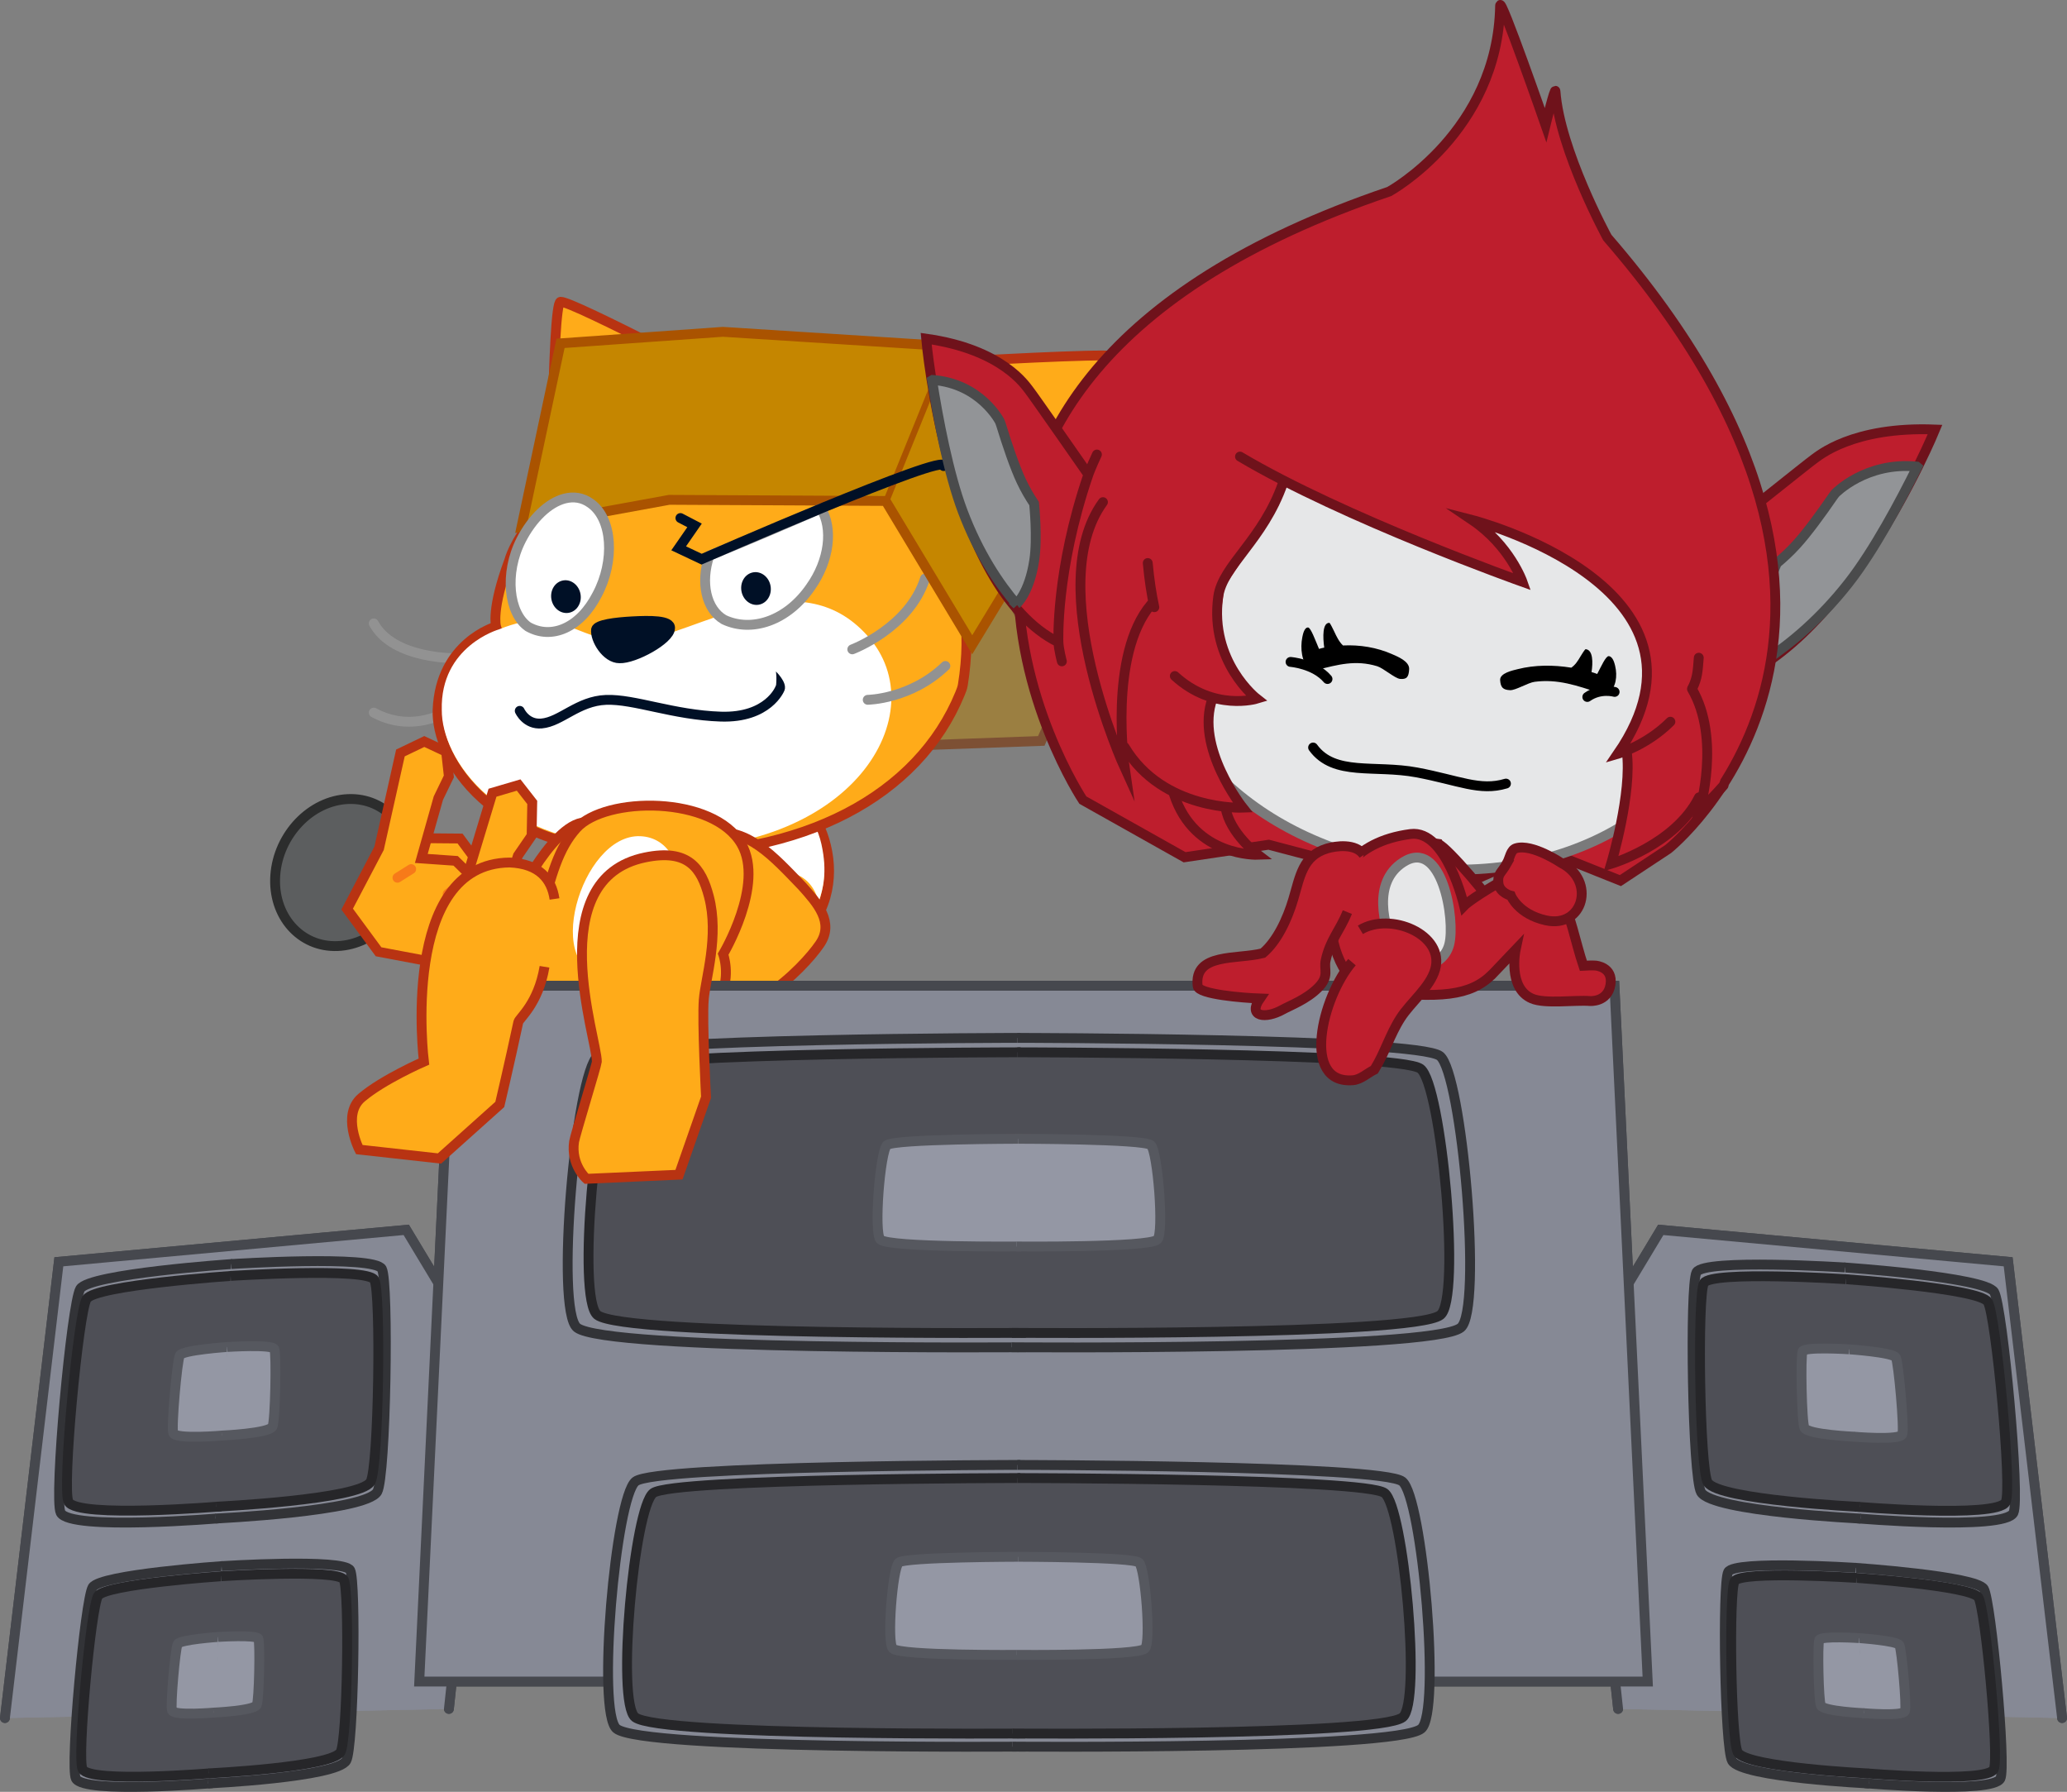 <svg version="1.1" xmlns="http://www.w3.org/2000/svg" xmlns:xlink="http://www.w3.org/1999/xlink" width="251.736" height="218.188" viewBox="0,0,251.736,218.188"><rect x="0" y="0" width="251.736" height="218.188" fill="#808080" stroke="none"/><g transform="translate(-113.524,-73.535)"><g stroke-miterlimit="10"><g fill-rule="evenodd"><path d="M198.736,187.559c1.866,-1.16 4.029,-2.735 5.104,-5.409c2.53,-6.001 0.249,-13.723 4.548,-12.983c4.386,0.71 10.391,12.41 1.585,19.603c-3.021,2.497 -6.343,3.628 -9.1,4.461c-0.699,0.238 -7.057,1.668 -10.737,-0.647c-3.679,-2.315 -2.612,-3.622 -2.098,-4.217c0.554,-0.713 8.004,0.738 10.698,-0.808z" fill="#ffab19" stroke="#b83312" stroke-width="1.2" stroke-linecap="round" stroke-linejoin="round"/><path d="M207.956,169.524c2.028,-0.061 4.855,3.383 5.608,6.799c0.753,3.415 0.192,5.495 -0.34,7.04c-0.151,-0.683 -0.824,-2.762 -2.915,-3.414c-2.627,-0.89 -5.443,1.013 -5.443,1.013c0,0 0.943,-4.307 1.086,-7.189c0.329,-2.525 0.069,-4.01 2.003,-4.249z" fill="#ffffff" stroke="none" stroke-width="1" stroke-linecap="butt" stroke-linejoin="miter"/></g><g><path d="M180.672,139.361c0,0 0.046,-29.014 1.121,-29.081c1.449,-0.09 22.314,10.911 22.314,10.911" fill="#ffab19" fill-rule="nonzero" stroke="#b83312" stroke-width="1.2" stroke-linecap="round" stroke-linejoin="miter"/><path d="M232.197,137.948l10.661,20.172l-2.52,5.636l-30.519,1.102z" fill="#9b7f41" fill-rule="nonzero" stroke="#7d5034" stroke-width="1.2" stroke-linecap="round" stroke-linejoin="miter"/><path d="M169.223,153.685c0,0 -7.785,0.2 -10.183,-4.244" fill="none" fill-rule="evenodd" stroke="#929292" stroke-width="1.2" stroke-linecap="round" stroke-linejoin="round"/><path d="M169.031,159.58c0,0 -4.694,3.598 -9.985,0.729" fill="none" fill-rule="evenodd" stroke="#929292" stroke-width="1.2" stroke-linecap="round" stroke-linejoin="round"/><path d="M193.802,127.51c10.91,-3.348 41.449,1.837 36.983,29.431c-0.058,0.36 -0.199,0.702 -0.338,1.042c-5.082,12.431 -19.11,19.997 -38.265,19.511c-19.154,-0.487 -25.589,-11.705 -25.365,-17.526c0.323,-8.191 7.119,-10.141 7.119,-10.141c0,0 -0.624,-2.085 1.606,-8.044c0,0 2.32,-9.381 18.26,-14.273z" fill="#ffab19" fill-rule="evenodd" stroke="#b83312" stroke-width="1.2" stroke-linecap="butt" stroke-linejoin="miter"/><path d="M219.179,150.96c8.387,9.323 -1.694,26.784 -26.39,25.923c-18.94,-0.422 -25.497,-11.076 -25.461,-16.901c-0.198,-7.788 6.972,-9.811 6.972,-9.811c8.06,-3.302 9.635,2.12 16.816,1.402c7.182,-0.718 19.659,-10.035 28.063,-0.613z" fill="#ffffff" fill-rule="evenodd" stroke="none" stroke-width="1" stroke-linecap="butt" stroke-linejoin="miter"/><path d="M195.127,150.055c-0.057,1.361 -4.356,3.71 -6.154,3.636c-1.601,-0 -3.005,-2.303 -2.855,-3.499c0.125,-0.601 2.338,-0.887 4.443,-0.999c2.005,-0.106 4.708,-0.164 4.566,0.862z" fill="#001026" fill-rule="evenodd" stroke="#001026" stroke-width="1.2" stroke-linecap="round" stroke-linejoin="round"/><path d="M226.18,143.982c-1.925,6.028 -8.857,8.621 -8.857,8.621" fill="none" fill-rule="evenodd" stroke="#929292" stroke-width="1.2" stroke-linecap="round" stroke-linejoin="round"/><path d="M228.659,154.626c-4.217,4.06 -9.457,4.122 -9.457,4.122" fill="none" fill-rule="evenodd" stroke="#929292" stroke-width="1.2" stroke-linecap="round" stroke-linejoin="round"/><path d="M221.39,134.533l-26.365,-0.135l-17.984,3.286l4.751,-22.343l19.769,-1.4l27.783,1.767l13.854,17.805l-11.269,18.53z" fill="#c58600" fill-rule="nonzero" stroke="#aa5300" stroke-width="1.2" stroke-linecap="round" stroke-linejoin="miter"/><path d="M221.392,134.728l7.583,-18.696" fill="none" fill-rule="nonzero" stroke="#aa5300" stroke-width="0.75" stroke-linecap="round" stroke-linejoin="miter"/><path d="M236.443,125.24l-5.71,-7.72c0,0 17.179,-0.95 18.235,-0.633c1.184,0.355 -12.306,23.751 -12.306,23.751z" fill="#ffab19" fill-rule="nonzero" stroke="#b83312" stroke-width="1.2" stroke-linecap="round" stroke-linejoin="miter"/><path d="M212.227,145.044c-2.822,4.096 -7.162,5.532 -10.535,3.942c-2.159,-1.256 -2.889,-4.488 -1.777,-7.791c4.548,-1.824 9.087,-3.773 13.591,-5.744c1.501,2.415 1.04,6.339 -1.279,9.592z" fill="#ffffff" fill-rule="evenodd" stroke="#929292" stroke-width="1.2" stroke-linecap="round" stroke-linejoin="round"/><path d="M185.442,134.814c2.699,1.877 2.986,7.036 0.808,11.125c-2.096,4.085 -5.569,5.51 -8.407,3.912c-2.349,-1.62 -2.938,-6.494 -0.842,-10.579c1.342,-2.616 3.317,-4.516 5.275,-5.028c1.099,-0.287 2.193,-0.137 3.166,0.57z" fill="#ffffff" fill-rule="evenodd" stroke="#929292" stroke-width="1.2" stroke-linecap="round" stroke-linejoin="round"/><path d="M203.821,145.5c-0.185,-1.084 0.452,-2.106 1.438,-2.274c0.986,-0.168 1.926,0.585 2.111,1.669c0.185,1.084 -0.452,2.106 -1.438,2.274c-0.986,0.168 -1.926,-0.585 -2.111,-1.669" fill="#001026" fill-rule="evenodd" stroke="none" stroke-width="1" stroke-linecap="butt" stroke-linejoin="miter"/><path d="M180.675,146.487c-0.185,-1.084 0.452,-2.106 1.438,-2.274c0.986,-0.168 1.926,0.585 2.111,1.669c0.185,1.084 -0.452,2.106 -1.438,2.274c-0.986,0.168 -1.926,-0.585 -2.111,-1.669" fill="#001026" fill-rule="evenodd" stroke="none" stroke-width="1" stroke-linecap="butt" stroke-linejoin="miter"/><path d="M228.441,130.285c0.741,-1.87 -29.468,11.338 -29.468,11.338l-2.795,-1.321l1.934,-2.791l-1.723,-0.897" fill="none" fill-rule="nonzero" stroke="#001026" stroke-width="1.2" stroke-linecap="round" stroke-linejoin="miter"/><path d="M208.498,157.403c0,0 -1.404,3.58 -7.189,3.392c-5.786,-0.188 -10.546,-2.17 -13.978,-2.038c-3.432,0.132 -5.49,2.67 -7.855,2.875c-1.893,0.164 -2.654,-1.541 -2.654,-1.541" fill="none" fill-rule="nonzero" stroke="#001026" stroke-width="1.2" stroke-linecap="round" stroke-linejoin="miter"/><path d="M207.957,157.705c0.236,-1.611 0.063,-2.409 0.063,-2.409c0,0 1.379,1.314 1.059,2.218" fill="#001026" fill-rule="nonzero" stroke="#000000" stroke-width="0" stroke-linecap="round" stroke-linejoin="miter"/></g><g fill-rule="nonzero" stroke-linejoin="miter"><g stroke-width="1.2" stroke-linecap="round"><path d="M324.037,137.706c0,0 9.873,-7.909 10.408,-8.27c0.535,-0.36 4.68,-4 14.746,-3.601c0,0 -11.267,27.58 -27.081,31.372c0,0 2.818,-7.969 1.926,-19.502zM324.055,137.95c-0.055,-0.951 -0.417,-2.679 -0.417,-2.679M321.026,159.284c0,0 0.802,-1.273 1.085,-2.075" fill="#be1e2d" stroke="#6f121b"/><path d="M328.741,153.8c0,0 -1.27,-1.44 -0.781,-5.289c0.326,-2.602 1.952,-6.391 1.952,-6.391c0.774,-0.641 1.605,-1.403 2.387,-2.265c1.325,-1.457 2.97,-3.706 4.507,-5.94l0.231,-0.304c0,0 3.711,-3.867 9.92,-3.267l0.064,0.053c-2.042,4.13 -5.248,10.146 -8.331,14.087c-3.458,4.42 -7.092,7.417 -10.072,9.384z" fill="#929497" stroke="#4a4b4c"/></g><path d="M301.493,176.935l-11.599,4.986l-21.894,-5.508l-10.248,1.568l-12.888,-7.794l-4.142,-9.011l-2.947,-10.254l-0.297,-11.982l3.235,-10.876l4.803,-7.663l6.374,-7.052l7.767,-5.841l8.362,-4.848l8.995,-4.118l6.116,-2.104l2.9,-1.915l3.516,-3.479l2.659,-3.577l2.74,-5.058l1.512,-7.408l2.836,6.174l2.619,7.673l1.074,-3.454l0.405,2.157l1.997,7.015l3.559,7.127l2.631,3.63l3.816,5.355l4.659,6.467l3.859,7.035l2.839,7.15l2.039,7.719l1.117,7.153l-0.866,6.974l-1.426,6.883l-2.53,5.59l-4.11,6.592l-3.836,3.707l-6.158,4.725z" fill="#be1e2d" stroke="#8c8c8c" stroke-width="0" stroke-linecap="round"/><path d="M310.868,180.763l-9.44,-3.773l-11.622,5.132l-21.77,-5.73l-10.245,1.527l-12.389,-6.958c0,0 -33.37,-50.137 37.321,-74.107c0,0 13.24,-7.274 13.496,-22.65c0.021,-1.251 5.536,14.562 5.536,14.562c0,0 1.16,-4.765 1.207,-4.116c0.522,7.197 6.313,17.808 6.313,17.808c41.229,47.626 7.417,74.459 7.417,74.459z" fill="none" stroke="#6f121b" stroke-width="1.2" stroke-linecap="round"/><g><path d="M322.777,157.462c-2.019,14.525 -18.97,24.166 -37.861,21.534c-18.891,-2.632 -32.569,-16.541 -30.549,-31.066c2.019,-14.525 18.97,-24.166 37.861,-21.534c18.891,2.632 32.568,16.541 30.549,31.066z" fill="#e6e7e8" stroke="#7a7a7b" stroke-width="1.2" stroke-linecap="butt"/><path d="M263.261,172.488l1.314,2.902l2.042,2.214l-1.732,0.109l-3.669,-1.564l-3.07,-2.621l-0.995,-2.595l-3.732,-3.064l-2.692,-2.743l-0.39,2.17c-2.657,-9.675 -8.238,-20.345 -3.124,-31.778c30.039,-21.34 71.723,-18.115 79.331,14.237c0.102,0.433 0.191,0.861 0.269,1.287c-0.016,0.607 -0.058,1.168 -0.136,1.667c-0.882,5.644 -2.488,11.042 -3.851,16.622c-0.09,0.368 -0.248,0.764 -0.449,1.174l-1.035,1.023l0.048,-1.357l-3.131,4.335l-5.124,3.512l-2.942,0.953l0.953,-3.821l0.881,-5.33l0.181,-4.337l-0.946,-0.268l0.599,-1.28l1.686,-3.037l0.658,-3.725l0.025,-4.222l-2.318,-4.549l-4.56,-4.589l-6.481,-3.902l-7.87,-3.005l1.918,1.358l2.798,3.116l1.208,3.44l-14.601,-6.124l-14.031,-6.181l-1.061,2.579l-3.38,5.118l-3.187,4.736l-0.688,4.948l1.674,5.141l3.1,3.976l-2.968,0.132l-2.481,-0.346l-0.446,3.21l1.033,3.688l1.364,3.325l1.695,2.963z" fill="#be1e2d" stroke="#8c8c8c" stroke-width="0" stroke-linecap="butt"/><path d="M269.782,132.331c-2.459,7.042 -7.365,10.012 -7.893,13.863c-1.087,7.927 4.689,12.42 4.689,12.42c0,0 -5.214,1.588 -9.976,-2.764" fill="none" stroke="#6f121b" stroke-width="1.2" stroke-linecap="round"/><path d="M254.108,147.472c-0.344,-1.576 -0.618,-3.36 -0.802,-5.38" fill="none" stroke="#6f121b" stroke-width="1.2" stroke-linecap="round"/><path d="M264.539,129.131c12.61,7.5 34.405,15.253 34.405,15.253c0,0 -1.546,-4.437 -6.138,-7.537c0,0 31.71,8.136 17.747,28.476c0,0 3.529,-1.028 6.405,-3.91" fill="none" stroke="#6f121b" stroke-width="1.2" stroke-linecap="round"/><path d="M320.414,153.622c-0.128,1.667 -0.162,2.447 -0.772,3.704" fill="none" stroke="#6f121b" stroke-width="1.2" stroke-linecap="round"/><path d="M320.445,170.623c-2.88,5.78 -10.706,8.096 -10.706,8.096c0,0 2.592,-8.654 1.902,-13.681" fill="none" stroke="#6f121b" stroke-width="1.2" stroke-linecap="round"/><path d="M253.712,147.143c-5.227,6.166 -3.214,19.889 -3.214,19.889c0,0 -10.101,-22.147 -2.647,-32.354" fill="none" stroke="#6f121b" stroke-width="1.2" stroke-linecap="round"/><path d="M323.433,169.176c-1.677,1.923 -2.892,2.913 -2.892,2.913c0,0 2.565,-8.638 -0.956,-14.66" fill="none" stroke="#6f121b" stroke-width="1.2" stroke-linecap="round"/><path d="M261.192,158.589c-2.166,5.94 3.69,13.298 3.69,13.298c0,0 -9.74,0.413 -14.393,-7.38" fill="none" stroke="#6f121b" stroke-width="1.2" stroke-linecap="round"/><path d="M262.78,171.852c0.482,3.148 3.951,5.769 3.951,5.769c0,0 -7.757,0.298 -10.232,-7.373" fill="none" stroke="#6f121b" stroke-width="1.2" stroke-linecap="round"/></g><g fill="#000000" stroke="none" stroke-width="0.5" stroke-linecap="butt"><path d="M309.448,153.43c0.497,0.038 0.697,0.836 0.778,1.173c0.302,1.262 0.11,2.666 -0.849,3.398l-0.374,-0.005c-0.17,0.036 -0.406,0.014 -0.726,-0.091c-2.686,-0.887 -5.036,-1.719 -7.855,-1.349c-0.809,0.106 -2.315,1.049 -2.987,1.019c-0.863,-0.039 -1.152,-0.33 -1.213,-1.22c-0.06,-0.869 1.569,-1.195 2.159,-1.344c2.055,-0.518 4.31,-0.53 6.507,-0.176c0.499,-0.344 0.801,-0.825 1.152,-1.423c0.101,-0.172 0.514,-0.838 0.596,-0.83c0.92,0.084 0.894,1.657 0.717,2.789c0.236,0.068 0.474,0.144 0.692,0.229c0.479,-0.901 1.048,-2.196 1.404,-2.168z"/><path d="M274.161,152.552c0.201,-0.065 0.421,-0.118 0.639,-0.161c-0.179,-1.287 -0.223,-3.045 0.63,-3.013c0.076,0.003 0.467,0.802 0.563,1.007c0.333,0.715 0.619,1.293 1.087,1.745c2.034,-0.095 4.127,0.226 6.041,1.084c0.55,0.246 2.066,0.833 2.021,1.793c-0.046,0.985 -0.31,1.269 -1.11,1.195c-0.624,-0.058 -2.033,-1.315 -2.785,-1.544c-2.62,-0.798 -4.79,-0.189 -7.271,0.433c-0.295,0.074 -0.514,0.067 -0.672,0.003l-0.347,-0.045c-0.899,-0.947 -1.095,-2.539 -0.831,-3.905c0.071,-0.364 0.246,-1.227 0.707,-1.202c0.33,0.018 0.875,1.539 1.331,2.61z"/></g><path d="M314.546,170.26" fill="none" stroke="#000000" stroke-width="1.2" stroke-linecap="round"/><g stroke-width="1.2" stroke-linecap="round"><path d="M242.428,151.743c-13.44,-6.621 -16.111,-36.97 -16.111,-36.97c9.336,1.316 12.124,5.778 12.514,6.24c0.391,0.464 7.244,10.306 7.244,10.306c-4.018,11.73 -3.647,20.423 -3.647,20.423zM247.116,128.879c0,0 -0.812,1.718 -1.126,2.688M242.428,151.743c0.037,0.875 0.418,2.324 0.418,2.324" fill="#be1e2d" stroke="#6f121b"/><path d="M237.392,147.184c-2.185,-2.538 -4.683,-6.25 -6.626,-11.397c-1.732,-4.589 -3,-11.338 -3.726,-15.944l0.073,-0.044c5.857,0.447 8.185,5.069 8.185,5.069l0.127,0.353c0.789,2.565 1.672,5.165 2.482,6.894c0.478,1.022 1.028,1.95 1.559,2.743c0,0 0.438,4.183 0.015,6.92c-0.62,4.049 -2.183,5.315 -2.183,5.315z" fill="#929497" stroke="#4a4b4c"/></g><path d="M270.697,154.135c0,0 2.914,0.216 4.503,2.081" fill="none" stroke="#000000" stroke-width="1.2" stroke-linecap="round"/><path d="M306.839,158.402c1.59,-1.125 3.326,-0.616 3.326,-0.616" fill="none" stroke="#000000" stroke-width="1.2" stroke-linecap="round"/><path d="M296.931,168.95c-3.186,0.959 -5.74,-0.401 -10.865,-1.36c-5.125,-0.959 -10.061,0.494 -12.622,-3.033" fill="none" stroke="#000000" stroke-width="1.2" stroke-linecap="round"/></g><g fill-rule="nonzero" stroke-width="1.2" stroke-linejoin="miter"><path d="M185.893,181.678c-2.207,3.11 -2.623,6.477 -5.003,9.314c-5.283,6.298 -12.308,2.792 -14.462,-1.888c-1.281,-2.782 0.408,-6.783 3.965,-7.933c2.705,-0.875 5.855,1.645 6.215,1.53c0.047,-0.015 5.751,-11.663 9.752,-8.491c3.145,2.494 -0.07,6.909 -0.467,7.468z" fill="#ffab19" stroke="#b83312" stroke-linecap="butt"/><g><path d="M162.429,179.79l1.211,-4.203l5.912,0.051l2.962,4.005l-4.243,4.316" fill="#ffab19" stroke="#b83312" stroke-linecap="round"/><path d="M147.051,180.109c0.357,-4.943 4.332,-9.096 8.879,-9.276c4.547,-0.18 7.943,3.681 7.586,8.624c-0.357,4.943 -4.332,9.096 -8.879,9.276c-4.547,0.18 -7.943,-3.681 -7.586,-8.624z" fill="#5c5e5f" stroke="#2c2d2d" stroke-linecap="butt"/><path d="M155.802,184.233l3.893,-7.41l2.596,-11.602l2.907,-1.397l2.656,1.243l0.336,3.013l-1.279,2.64l-2.075,7.344l4.184,0.292l1.522,1.493l2.963,-9.788l3.185,-0.937l1.656,2.12l-0.077,4.05l-1.669,2.434l-2.062,6.371l0.596,3.596l-4.489,3.813l-11.017,-2.079z" fill="#ffab19" stroke="#b83312" stroke-linecap="round"/><path d="M172.943,182.883l3.532,1.228l0.097,4.044l-2.954,2.884l-2.73,-1.115l-0.738,-4.134z" fill="#5c5e5f" stroke="#2c2d2d" stroke-linecap="round"/><path d="M161.93,180.415l1.672,-1.054" fill="none" stroke="#f77a19" stroke-linecap="round"/><path d="M169.398,181.336l-1.357,1.049" fill="none" stroke="#f77a19" stroke-linecap="round"/></g></g><g><path d="M202.476,185.696c-0.949,-0.874 -2.174,-2.291 -3.426,-3.616c-2.098,-2.178 -4.719,-6.603 1.005,-7.186c4.596,-0.521 7.558,2.806 11.164,6.556c1.813,2.023 3.958,4.406 2.142,7.05c-2.034,2.989 -9.976,11.095 -15.194,6.821c-3.663,-3.567 0.874,-6.046 3.961,-8.14c0.454,-0.394 0.52,-0.964 0.349,-1.485z" fill="#ffab19" fill-rule="evenodd" stroke="#b83312" stroke-width="1.2" stroke-linecap="round" stroke-linejoin="round"/><path d="M187.626,199.057c-12.245,-0.814 -8.918,-10.886 -8.241,-13.788c1.209,-5.183 2.196,-8.493 4.351,-10.885c3.512,-3.898 16.692,-4.01 20.1,1.952c2.817,4.928 -2.239,13.376 -2.239,13.376c0,0 3.779,10.524 -13.971,9.344z" fill="#ffab19" fill-rule="nonzero" stroke="#b83312" stroke-width="1.2" stroke-linecap="butt" stroke-linejoin="miter"/><path d="M187.705,192.489c-8.421,-0.226 -3.466,-17.464 3.818,-17.133c3.242,0.147 5.305,3.235 4.538,8.17c-0.904,5.822 -2.979,9.107 -8.356,8.963z" fill="#ffffff" fill-rule="nonzero" stroke="none" stroke-width="0.5" stroke-linecap="butt" stroke-linejoin="miter"/></g><g fill="#868995" fill-rule="nonzero" stroke="#46484e" stroke-width="1.2" stroke-linecap="round" stroke-linejoin="miter"><g><path d="M114.124,282.734l6.567,-55.556l42.307,-3.889l9.705,16.111l-4.508,42.222"/><path d="M239.483,278.29h-74.898l4.055,-84.722h70.843"/></g><g><path d="M310.59,281.623l-4.508,-42.222l9.705,-16.111l42.307,3.889l6.567,55.556"/><path d="M239.302,193.567h70.843l4.055,84.722h-74.898"/></g></g><g fill="#868995" fill-rule="nonzero" stroke="#46484e" stroke-width="1.2" stroke-linecap="round" stroke-linejoin="miter"><g><path d="M114.124,282.734l6.567,-55.556l42.307,-3.889l9.705,16.111l-4.508,42.222"/><path d="M239.483,278.29h-74.898l4.055,-84.722h70.843"/></g><g><path d="M310.59,281.623l-4.508,-42.222l9.705,-16.111l42.307,3.889l6.567,55.556"/><path d="M239.302,193.567h70.843l4.055,84.722h-74.898"/></g></g><g fill-rule="nonzero" stroke-width="1.2" stroke-linecap="butt" stroke-linejoin="miter"><g fill="#868995" stroke="#323337"><path d="M238.499,237.582c0,0 -51.246,0.431 -54.705,-2.389c-2.668,-2.176 -0.142,-30.965 2.54,-33.074c2.753,-2.164 51.478,-2.205 51.478,-2.205"/><path d="M237.413,199.915c0,0 48.726,0.04 51.478,2.205c2.682,2.108 5.208,30.898 2.54,33.074c-3.458,2.82 -54.705,2.389 -54.705,2.389"/></g><g fill="#4e4f56" stroke="#262629"><path d="M238.458,235.829c0,0 -48.878,0.391 -52.176,-2.166c-2.545,-1.973 -0.135,-28.081 2.423,-29.993c2.626,-1.963 49.099,-2 49.099,-2"/><path d="M237.422,201.67c0,0 46.473,0.037 49.099,2c2.558,1.912 4.968,28.02 2.423,29.993c-3.298,2.557 -52.176,2.166 -52.176,2.166"/></g><g fill="#9497a4" stroke="#56585f"><path d="M237.891,225.312c0,0 -16.054,0.15 -17.137,-0.831c-0.836,-0.757 -0.044,-10.779 0.796,-11.513c0.862,-0.753 16.127,-0.767 16.127,-0.767"/><path d="M237.55,212.201c0,0 15.264,0.014 16.127,0.767c0.84,0.734 1.632,10.755 0.796,11.513c-1.083,0.982 -17.137,0.831 -17.137,0.831"/></g></g><g fill-rule="nonzero" stroke-width="1.2" stroke-linecap="butt" stroke-linejoin="miter"><g fill="#868995" stroke="#323337"><path d="M238.42,286.21c0,0 -46.659,0.393 -49.808,-2.175c-2.43,-1.981 -0.129,-28.193 2.313,-30.113c2.506,-1.971 46.871,-2.008 46.871,-2.008"/><path d="M237.431,251.915c0,0 44.364,0.037 46.871,2.008c2.442,1.92 4.742,28.132 2.313,30.113c-3.149,2.568 -49.808,2.175 -49.808,2.175"/></g><g fill="#4e4f56" stroke="#262629"><path d="M238.383,284.614c0,0 -44.503,0.356 -47.506,-1.972c-2.317,-1.797 -0.123,-25.568 2.206,-27.309c2.391,-1.787 44.704,-1.821 44.704,-1.821"/><path d="M237.439,253.513c0,0 42.313,0.033 44.704,1.821c2.329,1.741 4.523,25.512 2.206,27.309c-3.003,2.329 -47.506,1.972 -47.506,1.972"/></g><g fill="#9497a4" stroke="#56585f"><path d="M237.866,275.038c0,0 -14.617,0.137 -15.603,-0.757c-0.761,-0.69 -0.04,-9.814 0.725,-10.482c0.785,-0.686 14.683,-0.699 14.683,-0.699"/><path d="M237.556,263.1c0,0 13.898,0.013 14.683,0.699c0.765,0.668 1.486,9.792 0.725,10.482c-0.986,0.894 -15.603,0.757 -15.603,0.757"/></g></g><g fill-rule="nonzero" stroke-width="1.2" stroke-linecap="butt" stroke-linejoin="miter"><g fill="#868995" stroke="#323337"><path d="M140.403,258.399c0,0 -18.377,1.571 -19.49,-0.666c-0.859,-1.726 1.327,-25.456 2.382,-27.253c1.082,-1.845 18.539,-3.035 18.539,-3.035"/><path d="M141.69,227.456c0,0 17.453,-1.123 18.343,0.591c0.867,1.67 0.491,25.28 -0.562,27.132c-1.364,2.401 -19.703,3.262 -19.703,3.262"/></g><g fill="#4e4f56" stroke="#262629"><path d="M140.466,256.959c0,0 -17.527,1.482 -18.594,-0.543c-0.824,-1.562 1.201,-23.085 2.203,-24.717c1.028,-1.676 17.678,-2.809 17.678,-2.809"/><path d="M141.615,228.899c0,0 16.646,-1.073 17.5,0.479c0.831,1.511 0.533,22.919 -0.467,24.602c-1.295,2.181 -18.787,3.019 -18.787,3.019"/></g><g fill="#9497a4" stroke="#56585f"><path d="M140.731,248.325c0,0 -5.758,0.505 -6.102,-0.277c-0.266,-0.603 0.464,-8.861 0.797,-9.484c0.342,-0.64 5.811,-1.014 5.811,-1.014"/><path d="M141.192,237.553c0,0 5.467,-0.351 5.743,0.248c0.268,0.583 0.106,8.804 -0.227,9.446c-0.432,0.833 -6.176,1.09 -6.176,1.09"/></g></g><g fill-rule="nonzero" stroke-width="1.2" stroke-linecap="butt" stroke-linejoin="miter"><g fill="#868995" stroke="#323337"><path d="M139.409,290.665c0,0 -15.696,1.342 -16.647,-0.568c-0.734,-1.474 1.134,-21.741 2.034,-23.276c0.925,-1.576 15.834,-2.592 15.834,-2.592"/><path d="M140.509,264.236c0,0 14.907,-0.959 15.667,0.505c0.74,1.426 0.419,21.591 -0.48,23.174c-1.165,2.05 -16.828,2.786 -16.828,2.786"/></g><g fill="#4e4f56" stroke="#262629"><path d="M139.463,289.435c0,0 -14.97,1.266 -15.881,-0.463c-0.704,-1.334 1.026,-19.716 1.881,-21.111c0.878,-1.432 15.098,-2.399 15.098,-2.399"/><path d="M140.445,265.468c0,0 14.218,-0.916 14.946,0.409c0.71,1.291 0.455,19.575 -0.399,21.013c-1.106,1.863 -16.046,2.579 -16.046,2.579"/></g><g fill="#9497a4" stroke="#56585f"><path d="M139.69,282.061c0,0 -4.918,0.431 -5.212,-0.236c-0.227,-0.515 0.396,-7.568 0.681,-8.1c0.292,-0.547 4.963,-0.866 4.963,-0.866"/><path d="M140.084,272.861c0,0 4.67,-0.3 4.905,0.212c0.229,0.498 0.09,7.519 -0.194,8.068c-0.369,0.711 -5.275,0.931 -5.275,0.931"/></g></g><g fill-rule="nonzero" stroke-width="1.2" stroke-linecap="butt" stroke-linejoin="miter"><g fill="#868995" stroke="#323337"><path d="M338.093,227.863c0,0 17.226,1.174 18.294,2.994c1.04,1.773 3.198,25.189 2.35,26.892c-1.099,2.207 -19.233,0.657 -19.233,0.657"/><path d="M340.131,258.448c0,0 -18.096,-0.85 -19.442,-3.219c-1.039,-1.828 -1.41,-25.125 -0.554,-26.773c0.878,-1.692 18.1,-0.583 18.1,-0.583"/></g><g fill="#4e4f56" stroke="#262629"><path d="M338.173,229.287c0,0 16.429,1.118 17.444,2.772c0.988,1.611 2.986,22.849 2.173,24.39c-1.054,1.998 -18.349,0.535 -18.349,0.535"/><path d="M340.04,257.024c0,0 -17.261,-0.827 -18.539,-2.979c-0.986,-1.661 -1.281,-22.786 -0.461,-24.277c0.842,-1.531 17.268,-0.472 17.268,-0.472"/></g><g fill="#9497a4" stroke="#56585f"><path d="M338.681,237.833c0,0 5.396,0.369 5.734,1c0.329,0.615 1.049,8.764 0.787,9.359c-0.34,0.771 -6.021,0.273 -6.021,0.273"/><path d="M339.377,248.479c0,0 -5.668,-0.254 -6.094,-1.076c-0.329,-0.634 -0.489,-8.746 -0.224,-9.321c0.272,-0.591 5.667,-0.245 5.667,-0.245"/></g></g><g fill-rule="nonzero" stroke-width="1.2" stroke-linecap="butt" stroke-linejoin="miter"><g fill="#868995" stroke="#323337"><path d="M339.419,264.436c0,0 14.794,1.008 15.712,2.572c0.894,1.523 2.747,21.634 2.018,23.096c-0.944,1.895 -16.518,0.564 -16.518,0.564"/><path d="M341.169,290.704c0,0 -15.542,-0.73 -16.698,-2.765c-0.892,-1.57 -1.211,-21.579 -0.476,-22.994c0.754,-1.453 15.545,-0.501 15.545,-0.501"/></g><g fill="#4e4f56" stroke="#262629"><path d="M339.487,265.659c0,0 14.11,0.96 14.982,2.381c0.849,1.384 2.565,19.624 1.867,20.948c-0.905,1.716 -15.759,0.46 -15.759,0.46"/><path d="M341.09,289.482c0,0 -14.824,-0.71 -15.922,-2.559c-0.847,-1.426 -1.1,-19.569 -0.396,-20.85c0.723,-1.315 14.831,-0.406 14.831,-0.406"/></g><g fill="#9497a4" stroke="#56585f"><path d="M339.924,272.999c0,0 4.635,0.317 4.925,0.859c0.283,0.528 0.901,7.527 0.676,8.038c-0.292,0.662 -5.171,0.235 -5.171,0.235"/><path d="M340.521,282.142c0,0 -4.868,-0.218 -5.234,-0.924c-0.282,-0.545 -0.42,-7.511 -0.193,-8.006c0.233,-0.508 4.867,-0.21 4.867,-0.21"/></g></g><path d="M240.904,174.543" fill="none" fill-rule="nonzero" stroke="#000000" stroke-width="1.2" stroke-linecap="round" stroke-linejoin="miter"/><g fill-rule="nonzero" stroke-width="1.2" stroke-linejoin="miter"><path d="M288.776,176.365c0.969,0.318 6.755,7.049 7.003,8.11c0.686,2.94 -3.659,4.293 -5.627,3.647c-2.32,-0.762 -9.106,-11.776 -2.771,-11.936c0.287,-0.054 0.575,-0.04 0.841,0.036c0.162,0.017 0.331,0.039 0.507,0.067z" fill="#be1e2d" stroke="#6f121b" stroke-linecap="butt"/><g><path d="M295.267,192.168c-2.697,2.677 -6.361,2.963 -14.642,2.038c-5.459,-0.61 -9.545,-17.264 4.69,-19.117c4.362,-0.568 6.52,8.737 6.52,8.737c0,0 0.735,-0.762 4.019,-2.691c8,-4.7 8.612,4.446 10.503,9.995c0.569,-0.033 1.093,-0.051 1.508,-0.019c0,0 2.144,0.166 1.795,2.324c-0.349,2.158 -2.492,1.992 -2.492,1.992c-1.873,-0.146 -5.471,0.385 -7.081,-0.304c-2.974,-1.273 -1.978,-5.936 -1.978,-5.936c0,0 -2.62,2.761 -2.842,2.981z" fill="#be1e2d" stroke="#6f121b" stroke-linecap="butt"/><path d="M283.302,188.985c-1.233,-2.719 -2.674,-7.999 1.079,-10.443c4.768,-3.105 6.408,7.024 5.644,9.992c-0.829,3.217 -5.335,3.512 -6.723,0.452z" fill="#e6e7e8" stroke="#7a7a7b" stroke-linecap="round"/></g><path d="M277.616,184.598c-0.937,2.328 -2.095,3.351 -2.647,5.9c-0.243,1.124 0.502,1.885 -0.919,3.315c-1.421,1.43 -3.457,2.181 -4.315,2.66c-2.092,1.168 -4.314,0.879 -2.77,-1.354c-2.083,-0.07 -7.46,-0.512 -7.579,-1.498c-0.498,-4.111 4.804,-3.214 7.943,-4.027c1.729,-1.459 2.979,-4.135 3.697,-6.556c0.825,-2.783 1.153,-5.288 4.104,-6.183c1.041,-0.316 3.513,-0.683 4.476,0.785" fill="#be1e2d" stroke="#6f121b" stroke-linecap="butt"/><path d="M297.058,178.634c0.354,-0.638 0.436,-1.616 1.102,-1.813c1.985,-0.586 5.51,1.795 5.51,1.795c4.264,2.177 2.664,7.993 -1.872,6.987c-3.368,-0.747 -4.267,-3.004 -4.267,-3.004c0,0 -1.374,-0.332 -1.514,-1.512c-0.14,-1.18 0.331,-1.174 1.042,-2.453z" fill="#be1e2d" stroke="#6f121b" stroke-linecap="butt"/></g><path d="M251.106,178.452" fill="none" fill-rule="nonzero" stroke="#000000" stroke-width="1.2" stroke-linecap="round" stroke-linejoin="miter"/><path d="M279.201,186.758c3.656,-2.212 10.305,0.575 9.11,4.809c-0.614,2.175 -2.985,4.018 -4.207,5.916c-1.317,2.044 -1.915,4.246 -3.2,6.305c-0.871,0.427 -1.644,1.203 -2.614,1.282c-6.339,0.517 -3.76,-10.12 -0.111,-14.381" fill="#be1e2d" fill-rule="nonzero" stroke="#6f121b" stroke-width="1.2" stroke-linecap="butt" stroke-linejoin="miter"/><g fill="#ffab19" fill-rule="nonzero" stroke="#b83312" stroke-width="1.2" stroke-linecap="butt" stroke-linejoin="miter"><path d="M199.235,195.233c-0.217,2.667 0.276,11.908 0.276,11.908l-3.296,9.432l-11.266,0.503c0,0 -1.93,-1.686 -1.508,-4.531c0.108,-0.73 2.758,-9.356 2.77,-9.726c0.082,-2.608 -6.85,-22.281 5.895,-24.883c5.232,-1.068 6.839,1.284 7.754,4.766c1.266,4.819 -0.416,9.972 -0.625,12.53z"/><path d="M179.839,191.256c-0.755,4.525 -3.085,6.243 -3.191,6.737c-1.072,5.007 -2.256,10.027 -2.256,10.027l-7.344,6.579l-9.769,-1.085c0,0 -2.175,-4.236 0.28,-6.322c2.618,-2.225 7.591,-4.39 7.591,-4.39c0,0 -3.014,-24.112 10.445,-24.244c3.619,0.151 5.109,2.043 5.462,4.44"/></g></g></g></svg>
